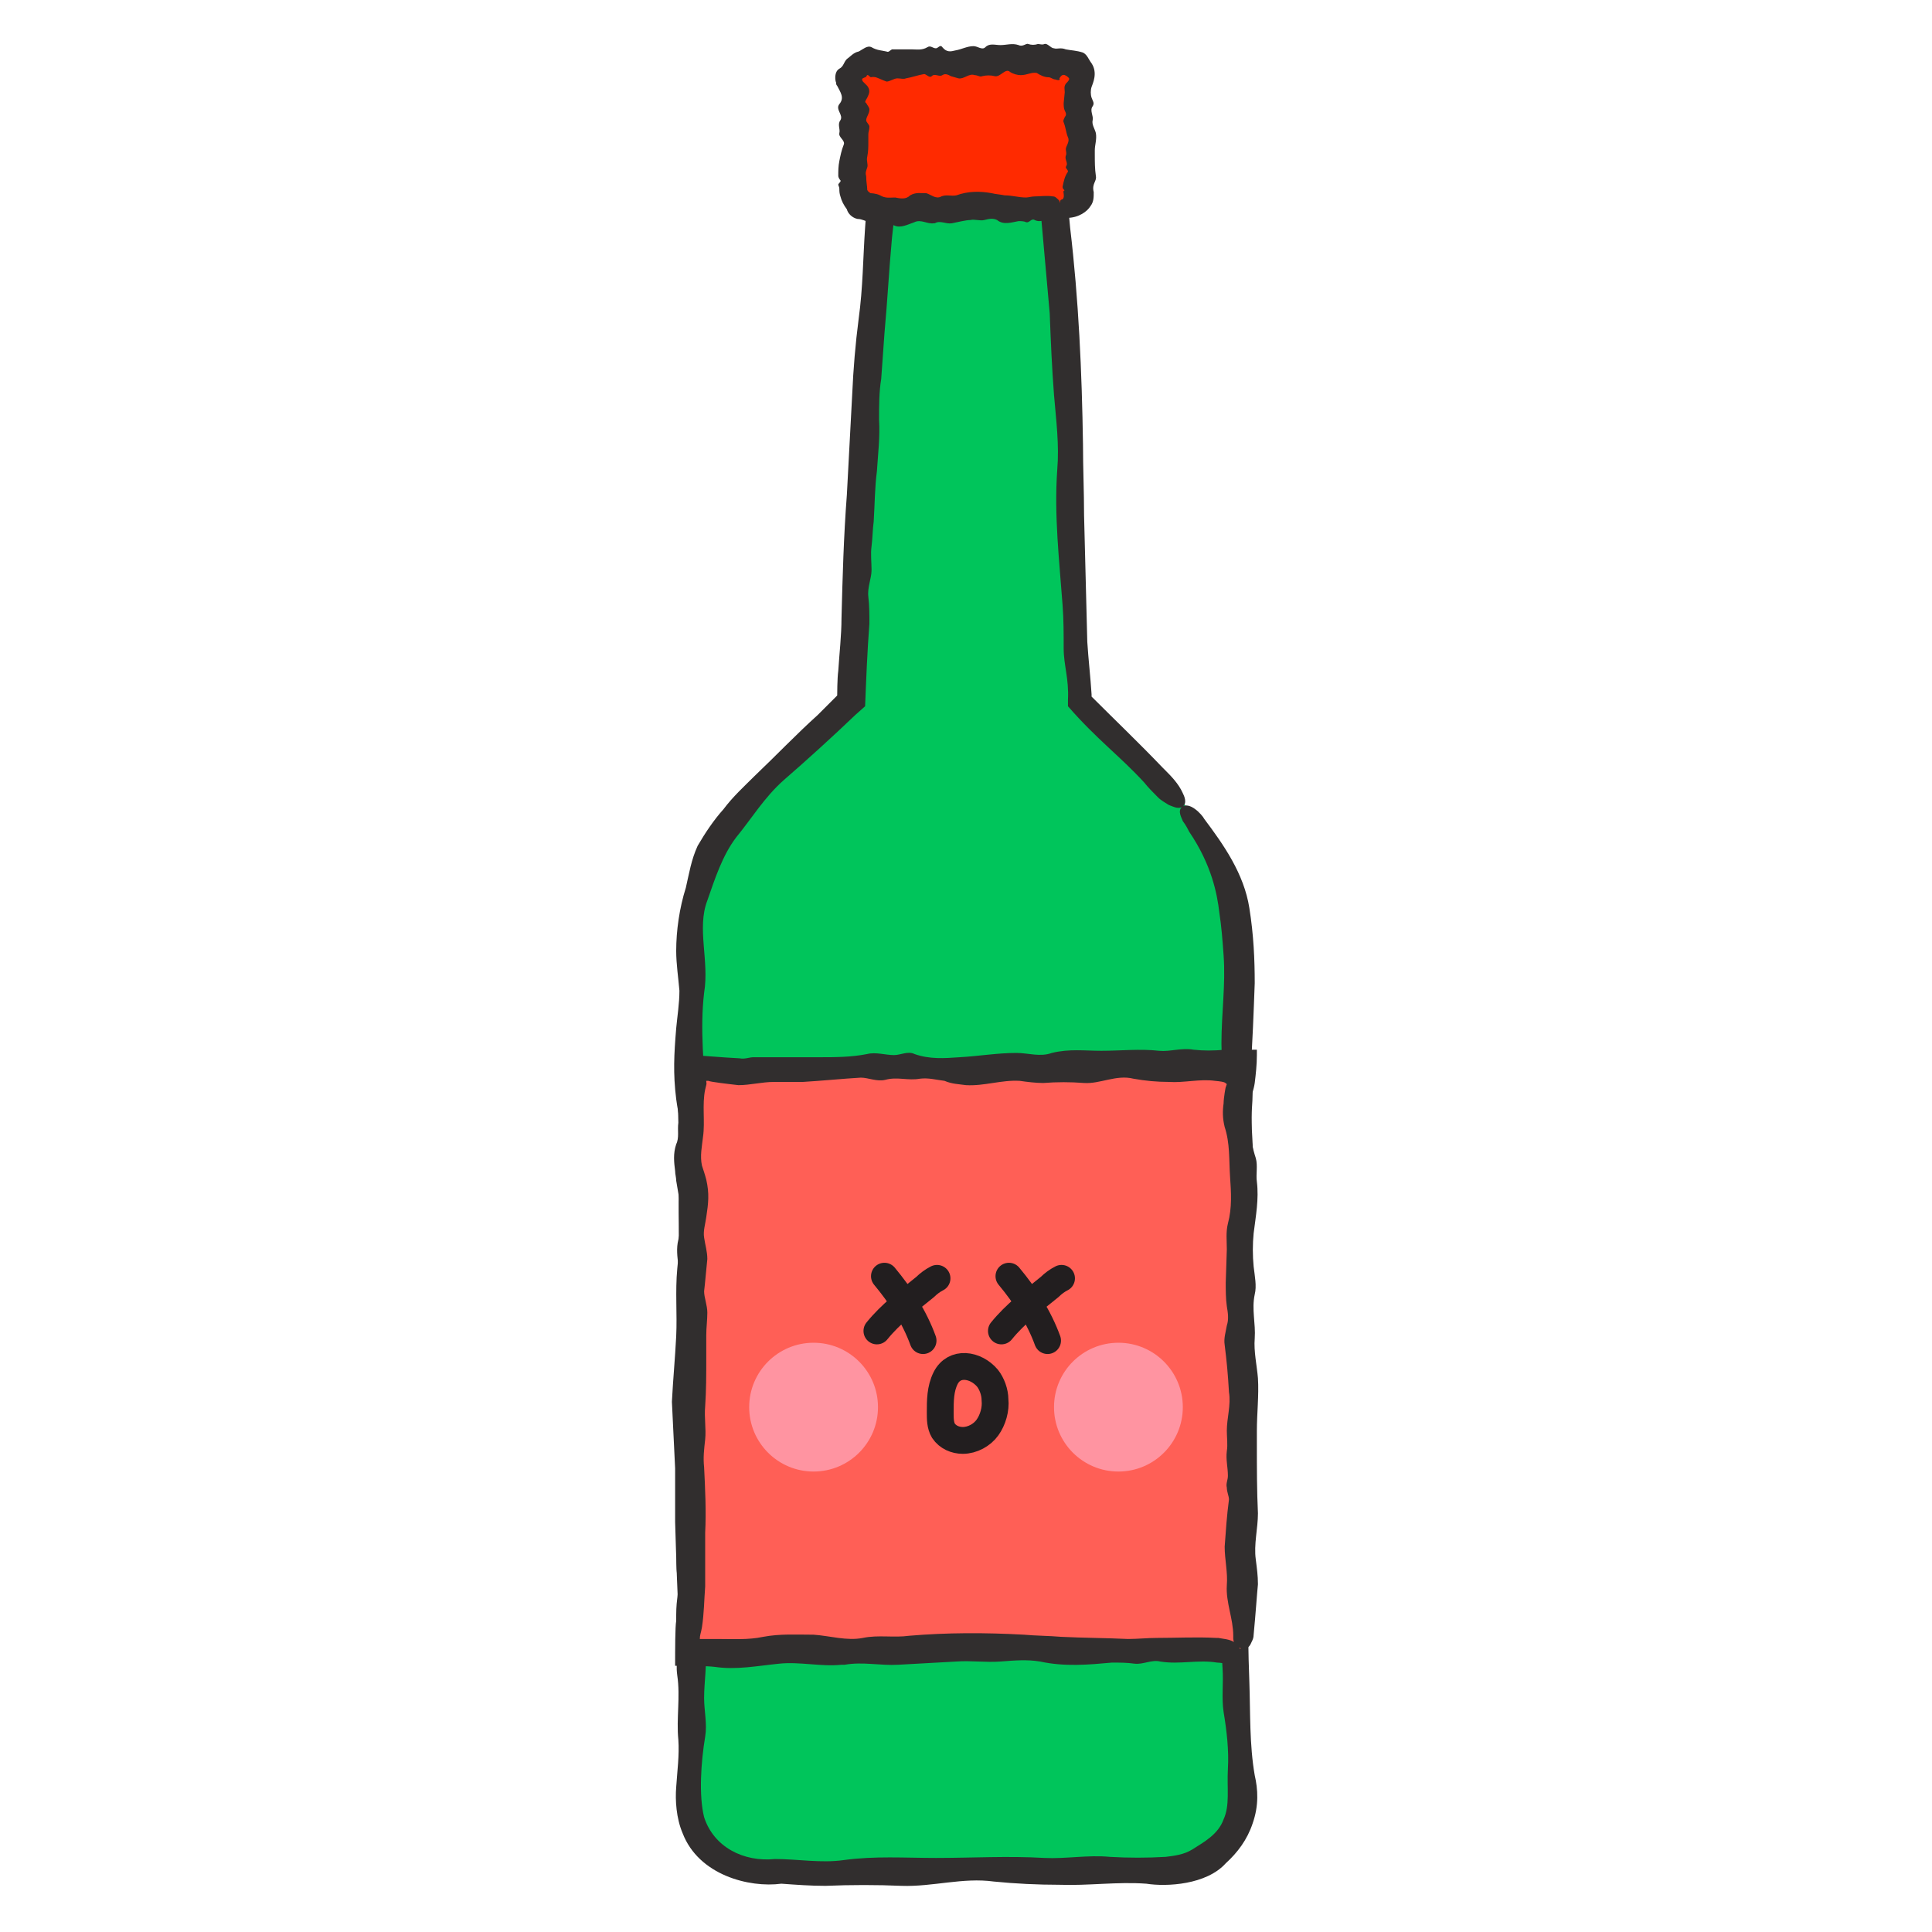 <?xml version="1.0" encoding="utf-8"?>
<!-- Generator: Adobe Illustrator 25.4.1, SVG Export Plug-In . SVG Version: 6.00 Build 0)  -->
<svg version="1.1" id="레이어_1" xmlns="http://www.w3.org/2000/svg" xmlns:xlink="http://www.w3.org/1999/xlink" x="0px"
	 y="0px" viewBox="0 0 18 18" style="enable-background:new 0 0 18 18;" xml:space="preserve">
<style type="text/css">
	.st0{fill:#00C55B;}
	.st1{fill:#312E2E;}
	.st2{fill:#FF5F56;}
	.st3{fill:#FF2A00;}
	.st4{fill:#FF94A1;}
	.st5{fill:#FFFFFF;}
	.st6{fill:#008F4E;}
	.st7{fill:#221E1F;stroke:#221E1F;stroke-width:0.093;stroke-linecap:round;stroke-linejoin:round;stroke-miterlimit:10;}
	.st8{fill:none;stroke:#221E1F;stroke-width:0.317;stroke-linecap:round;stroke-linejoin:round;stroke-miterlimit:10;}
	.st9{fill:none;stroke:#EE4022;stroke-width:0.119;stroke-linecap:round;stroke-linejoin:round;stroke-miterlimit:10;}
	.st10{fill:#FF543A;stroke:#221E1F;stroke-width:0.2;stroke-linecap:round;stroke-linejoin:round;stroke-miterlimit:10;}
	.st11{fill:#FF0005;}
	.st12{fill:#FF8B00;}
	.st13{fill:#FFFF00;}
	.st14{fill:#00FF00;}
	.st15{fill:#00BDFF;}
	.st16{fill:#BB00FF;}
	.st17{fill:none;stroke:#221E1F;stroke-width:0.19;stroke-linecap:round;stroke-linejoin:round;stroke-miterlimit:10;}
	.st18{fill:none;stroke:#221E1F;stroke-width:0.2;stroke-linecap:round;stroke-linejoin:round;stroke-miterlimit:10;}
	.st19{fill:none;stroke:#00C9F8;stroke-width:0.2;stroke-linecap:round;stroke-linejoin:round;stroke-miterlimit:10;}
	.st20{fill:none;stroke:#221E1F;stroke-width:0.25;stroke-linecap:round;stroke-linejoin:round;stroke-miterlimit:10;}
</style>
<g>
	<path class="st0" d="M11.04,7.5l-0.97-0.97L9.81,1.25H9H8.19L7.93,6.53L6.96,7.5C6.63,7.83,6.44,8.28,6.44,8.75v7.99
		c0,0.38,0.31,0.69,0.69,0.69H9h1.87c0.38,0,0.69-0.31,0.69-0.69V8.75C11.56,8.28,11.37,7.83,11.04,7.5z"/>
	<g>
		<g>
			<path class="st1" d="M7.28,17.55c0.14,0.01,0.27,0.02,0.41,0.02c0.24-0.01,0.48-0.01,0.71,0c0.29,0.01,0.57-0.08,0.86-0.04
				c0.2,0.02,0.41,0.03,0.61,0.03c0.27,0.01,0.54-0.03,0.81-0.01c0.19,0.03,0.56,0.01,0.74-0.19c0.11-0.1,0.2-0.22,0.25-0.37
				c0.06-0.17,0.05-0.32,0.02-0.45c-0.05-0.29-0.04-0.58-0.05-0.87c-0.01-0.28-0.02-0.55,0.02-0.83c0.02-0.15,0.01-0.3,0.01-0.45
				l0.01-0.59c0-0.14,0-0.28-0.01-0.42c-0.01-0.11-0.02-0.23,0-0.34c0.01-0.11,0.03-0.22,0.02-0.33c-0.01-0.28-0.03-0.54-0.04-0.84
				c-0.02-0.23,0.02-0.45,0.02-0.67c0-0.12-0.01-0.24,0-0.36c0.01-0.14-0.01-0.29-0.01-0.43c0-0.06,0.01-0.14,0.01-0.21
				c0-0.07-0.02-0.14-0.02-0.21c0.02-0.28,0.03-0.56,0.04-0.83c0-0.22-0.01-0.45-0.05-0.7c-0.05-0.32-0.24-0.59-0.42-0.83
				c-0.02-0.04-0.14-0.17-0.21-0.11c-0.04,0.04,0,0.1,0.01,0.13c0.03,0.04,0.05,0.08,0.06,0.1c0.21,0.31,0.26,0.58,0.28,0.75
				c0.02,0.13,0.03,0.26,0.04,0.4c0.02,0.27-0.02,0.54-0.02,0.82c0.01,0.4,0.01,0.8,0.01,1.2l0,0.24c0,0.31-0.02,0.62-0.01,0.93
				c0.01,0.23,0.04,0.46,0.03,0.69c-0.01,0.25,0.03,0.51,0,0.77c-0.02,0.16,0,0.33,0.01,0.49c0.01,0.2,0.01,0.39,0,0.59
				c-0.02,0.3-0.05,0.61-0.03,0.91c0.01,0.14-0.01,0.28,0.01,0.41c0.03,0.18,0.05,0.36,0.04,0.53c-0.01,0.18,0.02,0.34-0.04,0.47
				c-0.05,0.14-0.18,0.21-0.29,0.28c-0.08,0.05-0.17,0.06-0.25,0.07c-0.17,0.01-0.35,0.01-0.52,0c-0.2-0.02-0.41,0.02-0.61,0.01
				c-0.34-0.02-0.67,0-1.01,0c-0.29,0-0.57-0.02-0.86,0.02c-0.21,0.03-0.43-0.01-0.64-0.01c-0.29,0.03-0.57-0.11-0.66-0.39
				c-0.05-0.2-0.03-0.51,0.01-0.75c0.02-0.12-0.01-0.24-0.01-0.36c0-0.16,0.03-0.31,0.01-0.47c-0.03-0.28-0.03-0.56-0.03-0.84
				c0-0.3,0-0.6,0-0.9c0-0.08,0-0.17,0-0.25c-0.01-0.08-0.02-0.16-0.02-0.24c0.02-0.28,0.01-0.55,0.05-0.83
				c0.02-0.15-0.02-0.31-0.01-0.47c0-0.17,0-0.31,0-0.48c0.01-0.12-0.01-0.25,0.02-0.38c0.03-0.16,0.02-0.32,0.01-0.48
				c0-0.06-0.01-0.11-0.01-0.18C6.56,9.93,6.52,9.59,6.56,9.25c0.05-0.3-0.07-0.6,0.03-0.86c0.07-0.2,0.14-0.42,0.27-0.59
				C7,7.63,7.12,7.43,7.3,7.27c0.23-0.2,0.45-0.4,0.67-0.61l0.09-0.08C8.07,6.33,8.08,6.07,8.1,5.81c0-0.08,0-0.17-0.01-0.25
				C8.08,5.47,8.12,5.39,8.12,5.31c0-0.07-0.01-0.15,0-0.22c0.01-0.08,0.01-0.16,0.02-0.23C8.15,4.7,8.15,4.54,8.17,4.39
				C8.18,4.23,8.2,4.07,8.19,3.91c0-0.13,0-0.26,0.02-0.38c0.01-0.15,0.02-0.27,0.03-0.42c0.03-0.33,0.04-0.56,0.07-0.89
				C8.33,2.06,8.34,1.9,8.34,1.74c0-0.15,0-0.37-0.01-0.34c0.01,0,0.01-0.01,0.04-0.01C8.74,1.36,9.1,1.41,9.46,1.4l0.05,0
				c0.06,0,0.11-0.01,0.17-0.01l0,0.04l0,0.16c0,0.11,0.01,0.21,0.01,0.32c0.03,0.33,0.06,0.68,0.09,1.01
				c0.01,0.26,0.02,0.5,0.04,0.76c0.02,0.24,0.05,0.46,0.03,0.7C9.82,4.8,9.87,5.23,9.9,5.64c0.01,0.13,0.01,0.27,0.01,0.4
				c0,0.16,0.05,0.28,0.04,0.48l0,0.06c0.27,0.31,0.48,0.46,0.71,0.71c0.04,0.05,0.08,0.09,0.13,0.14c0.03,0.03,0.07,0.05,0.1,0.07
				c0.03,0.01,0.08,0.04,0.12,0.02c0.06-0.03,0.02-0.11,0.01-0.13c-0.04-0.09-0.11-0.16-0.17-0.22l-0.02-0.02
				c-0.22-0.23-0.44-0.44-0.66-0.66l0-0.02c-0.01-0.16-0.03-0.33-0.04-0.49L10.1,4.8c0-0.22-0.01-0.44-0.01-0.66
				c-0.01-0.67-0.04-1.35-0.12-2.02C9.94,1.83,9.95,1.64,9.91,1.26c0-0.04-0.01-0.07-0.01-0.1c-0.23,0.01-0.36,0-0.49-0.01
				c-0.13-0.01-0.26-0.02-0.4-0.02l-0.41,0C8.44,1.13,8.28,1.13,8.09,1.14l0,0.1c0,0.25,0,0.31,0,0.47
				C8.08,1.85,8.07,1.99,8.06,2.12C8.04,2.41,8.04,2.68,8,2.97C7.97,3.2,7.95,3.44,7.94,3.67L7.89,4.61C7.86,5,7.85,5.38,7.84,5.76
				c0,0.16-0.02,0.33-0.03,0.49C7.8,6.32,7.8,6.48,7.8,6.48L7.73,6.55L7.62,6.66c-0.2,0.18-0.39,0.38-0.59,0.57
				c-0.1,0.1-0.2,0.19-0.29,0.31C6.65,7.64,6.57,7.76,6.5,7.88C6.44,8.01,6.42,8.14,6.39,8.27c-0.06,0.19-0.09,0.4-0.09,0.59
				c0,0.12,0.02,0.25,0.03,0.37C6.33,9.35,6.31,9.47,6.3,9.58c-0.02,0.24-0.03,0.42,0,0.66c0.01,0.08,0.03,0.17,0.04,0.24
				c0.02,0.17,0,0.33-0.01,0.51c-0.02,0.27,0.01,0.56-0.02,0.83c-0.02,0.21,0,0.42-0.01,0.63c-0.01,0.2-0.03,0.41-0.04,0.61
				c0.01,0.2,0.02,0.42,0.03,0.62l0,0.5c0.01,0.33,0.02,0.68,0.04,1.01c0,0.14-0.04,0.28-0.02,0.42c0.03,0.2-0.01,0.4,0.01,0.6
				c0.01,0.14-0.01,0.29-0.02,0.44c-0.01,0.12,0,0.29,0.06,0.43C6.51,17.47,6.98,17.59,7.28,17.55z"/>
		</g>
	</g>
</g>
<g>
	<rect x="6.44" y="9.95" class="st2" width="5.12" height="5.41"/>
	<g>
		<g>
			<path class="st1" d="M9.5,10.07c0.07,0.01,0.15,0.02,0.22,0.02c0.13-0.01,0.25-0.01,0.38,0c0.15,0.01,0.3-0.08,0.46-0.04
				c0.11,0.02,0.22,0.03,0.33,0.03c0.14,0.01,0.29-0.03,0.43-0.01c0.11,0.01,0.09,0.02,0.11,0.03l-0.01,0.03
				c0-0.01-0.02,0.1-0.02,0.15c-0.01,0.07-0.01,0.14,0.01,0.22c0.05,0.15,0.04,0.31,0.05,0.46c0.01,0.15,0.02,0.29-0.02,0.44
				c-0.02,0.08-0.01,0.16-0.01,0.24l-0.01,0.31c0,0.07,0,0.15,0.01,0.22c0.01,0.06,0.02,0.12,0,0.18c-0.01,0.06-0.03,0.12-0.02,0.18
				c0.02,0.16,0.03,0.27,0.04,0.44c0.02,0.12-0.02,0.24-0.02,0.36c0,0.06,0.01,0.13,0,0.19c-0.01,0.08,0.01,0.15,0.01,0.23
				c0,0.04-0.02,0.07-0.01,0.11c0,0.04,0.02,0.08,0.02,0.11c-0.02,0.15-0.03,0.3-0.04,0.44c0,0.12,0.03,0.24,0.02,0.36
				c-0.01,0.16,0.06,0.31,0.06,0.47c0,0.02-0.01,0.11,0.09,0.12c0.06,0,0.07-0.04,0.08-0.06c0.01-0.02,0.02-0.04,0.02-0.07
				c0.02-0.21,0.03-0.37,0.04-0.47c0-0.08-0.01-0.15-0.02-0.23c-0.02-0.14,0.02-0.29,0.02-0.43c-0.01-0.21-0.01-0.42-0.01-0.64
				l0-0.13c0-0.16,0.02-0.33,0.01-0.49c-0.01-0.12-0.04-0.25-0.03-0.37c0.01-0.14-0.03-0.27,0-0.41c0.02-0.08,0-0.17-0.01-0.26
				c-0.01-0.1-0.01-0.21,0-0.31c0.02-0.16,0.05-0.32,0.03-0.48c-0.01-0.07,0.01-0.15-0.01-0.22c-0.03-0.09-0.05-0.19-0.04-0.28
				c0-0.1,0-0.18,0-0.27c0-0.05,0.02-0.08,0.03-0.15c0.01-0.08,0.02-0.17,0.02-0.26l0-0.05c-0.1,0-0.19,0-0.29,0
				c-0.13,0.01-0.2,0.01-0.3,0c-0.11-0.02-0.22,0.02-0.32,0.01c-0.18-0.02-0.36,0-0.54,0c-0.15,0-0.3-0.02-0.46,0.02
				C9.69,9.85,9.58,9.81,9.47,9.81c-0.18,0-0.35,0.03-0.53,0.04C8.8,9.86,8.66,9.87,8.52,9.82C8.46,9.79,8.39,9.83,8.33,9.83
				c-0.08,0-0.17-0.03-0.25-0.01c-0.15,0.03-0.3,0.03-0.45,0.03l-0.48,0c-0.04,0-0.09,0-0.13,0C6.98,9.85,6.94,9.87,6.89,9.86
				C6.7,9.85,6.61,9.84,6.32,9.82l-0.02,0c-0.01,0.12,0.02,0.33,0.02,0.38c-0.01,0.09,0,0.17,0,0.26c-0.01,0.07,0.01,0.14-0.02,0.2
				c-0.03,0.09-0.02,0.17-0.01,0.25c0,0.03,0.01,0.06,0.01,0.09c0.03,0.18,0.07,0.36,0.02,0.55c-0.04,0.16,0.04,0.32,0.01,0.48
				c-0.03,0.12,0,0.25-0.01,0.37c-0.01,0.12,0.06,0.24,0.04,0.37c-0.02,0.16-0.04,0.32-0.04,0.48c0,0.15-0.01,0.29-0.01,0.43
				c0,0.04,0.01,0.09,0.02,0.13c0.01,0.04-0.02,0.09-0.02,0.13c0,0.04,0.01,0.08,0.01,0.12c0,0.05,0,0.08,0,0.12
				c0,0.08,0,0.16-0.01,0.25c-0.01,0.08-0.01,0.17,0,0.26c0.01,0.07,0.01,0.14,0,0.2C6.3,14.97,6.3,15.01,6.3,15.1
				c-0.01,0.06-0.01,0.26-0.01,0.42c0.11,0,0.29,0,0.37,0.01c0.2,0.03,0.4-0.01,0.6-0.03c0.19-0.02,0.39,0.03,0.58,0.01l0.03,0
				c0.17-0.03,0.33,0.01,0.5,0c0.17-0.01,0.37-0.02,0.54-0.03c0.14-0.01,0.27,0.01,0.41,0c0.13-0.01,0.25-0.02,0.37,0
				c0.23,0.05,0.45,0.03,0.67,0.01c0.07,0,0.14,0,0.21,0.01c0.08,0.01,0.16-0.04,0.24-0.02c0.18,0.03,0.35-0.02,0.53,0.01
				c0.03,0,0.07,0.01,0.1,0.01c0.02,0,0.04-0.01,0.06-0.03c0.02-0.01,0.05-0.03,0.05-0.07c0.01-0.06-0.03-0.09-0.05-0.1
				c-0.05-0.03-0.1-0.03-0.15-0.04l-0.02,0c-0.18-0.01-0.37,0-0.55,0c-0.09,0-0.18,0.01-0.27,0.01c-0.21-0.01-0.42-0.01-0.62-0.02
				c-0.12-0.01-0.24-0.01-0.35-0.02c-0.36-0.02-0.72-0.02-1.07,0.01c-0.14,0.02-0.29-0.01-0.43,0.02c-0.15,0.03-0.31-0.02-0.46-0.03
				c-0.16,0-0.31-0.01-0.47,0.02c-0.14,0.03-0.29,0.02-0.43,0.02c-0.06,0-0.11,0-0.16,0c0-0.04,0.01-0.05,0.02-0.11
				c0.02-0.13,0.02-0.25,0.03-0.38c0-0.17,0-0.33,0-0.5c0.01-0.2,0-0.41-0.01-0.61c-0.01-0.09,0-0.17,0.01-0.26
				c0.01-0.1-0.01-0.2,0-0.31c0.01-0.15,0.01-0.29,0.01-0.44l0-0.22c0-0.07,0.01-0.14,0.01-0.21c0-0.07-0.03-0.14-0.03-0.2
				c0.01-0.08,0.02-0.21,0.03-0.3c0-0.07-0.02-0.13-0.03-0.2c-0.01-0.06,0.01-0.12,0.02-0.19c0.02-0.13,0.03-0.22,0-0.35
				c-0.01-0.04-0.03-0.1-0.04-0.13c-0.02-0.09,0-0.18,0.01-0.27c0.02-0.14-0.01-0.3,0.02-0.44c0.02-0.08,0.01-0.04,0.01-0.08
				c0.01,0,0.02,0,0.02,0c0.02,0.01,0.19,0.03,0.28,0.04c0.11,0,0.22-0.03,0.33-0.03l0.27,0c0.17-0.01,0.37-0.03,0.54-0.04
				c0.07,0,0.15,0.04,0.23,0.02c0.11-0.03,0.21,0.01,0.32-0.01c0.08-0.01,0.15,0.01,0.23,0.02C8.87,10.1,8.93,10.1,9,10.11
				C9.17,10.12,9.33,10.06,9.5,10.07z"/>
		</g>
	</g>
</g>
<g>
	<path class="st3" d="M9.87,1.93H8.12c-0.1,0-0.18-0.08-0.18-0.18v-1c0-0.1,0.08-0.18,0.18-0.18h1.75c0.1,0,0.18,0.08,0.18,0.18v1
		C10.05,1.85,9.97,1.93,9.87,1.93z"/>
	<g>
		<g>
			<path class="st1" d="M9.08,0.7C9.11,0.7,9.13,0.72,9.15,0.71c0.04-0.01,0.08-0.01,0.12,0c0.05,0.01,0.1-0.08,0.14-0.04
				c0.03,0.02,0.07,0.03,0.1,0.03C9.57,0.7,9.61,0.67,9.66,0.68C9.69,0.7,9.73,0.72,9.77,0.72c0.02,0,0.04,0.02,0.06,0.02
				c0.03,0.01,0.05,0.01,0.04-0.01C9.9,0.68,9.92,0.7,9.94,0.71c0.02,0.02,0.04,0.02-0.01,0.07C9.91,0.81,9.92,0.83,9.92,0.86
				l-0.01,0.1c0,0.02,0,0.05,0.01,0.07c0.01,0.02,0.02,0.04,0,0.06C9.92,1.1,9.9,1.12,9.91,1.14c0.02,0.05,0.02,0.09,0.04,0.14
				c0.02,0.04-0.02,0.08-0.02,0.11c0,0.02,0.01,0.04,0,0.06C9.92,1.48,9.94,1.5,9.94,1.53c0,0.01-0.01,0.02-0.01,0.03
				c0,0.01,0.02,0.02,0.02,0.04C9.92,1.64,9.91,1.69,9.9,1.74c0,0.03,0.03,0.03,0.01,0.04c-0.01,0,0.02,0.07-0.02,0.08
				c0,0-0.02-0.01-0.02,0.09c0,0.06,0.02,0.07,0.03,0.07c0.01,0.01,0.02,0.01,0.04,0.01c0.11,0,0.19-0.06,0.22-0.11
				c0.03-0.04,0.03-0.08,0.03-0.13c-0.02-0.08,0.03-0.1,0.02-0.15c-0.01-0.07-0.01-0.13-0.01-0.2c0-0.01,0-0.03,0-0.04
				c0-0.05,0.02-0.1,0.01-0.16c-0.01-0.04-0.04-0.08-0.03-0.12c0.01-0.04-0.03-0.09,0-0.13c0.02-0.03,0-0.05-0.01-0.08
				c-0.01-0.03-0.01-0.07,0-0.1c0.01-0.03,0.06-0.13,0-0.22c-0.03-0.04-0.04-0.08-0.08-0.1c-0.06-0.02-0.11-0.02-0.16-0.03
				c-0.05-0.02-0.08,0-0.11-0.01c-0.03,0-0.06-0.05-0.09-0.04c-0.02,0.01-0.04,0-0.06,0c-0.03,0.01-0.06,0.01-0.09,0
				C9.56,0.4,9.53,0.44,9.49,0.42c-0.06-0.02-0.11,0-0.17,0c-0.05,0-0.1-0.02-0.14,0.02C9.15,0.47,9.11,0.43,9.07,0.43
				c-0.06,0-0.11,0.03-0.17,0.04C8.86,0.48,8.82,0.49,8.78,0.44C8.76,0.41,8.74,0.45,8.72,0.45c-0.03,0-0.05-0.03-0.08-0.01
				C8.59,0.47,8.54,0.46,8.5,0.46c-0.05,0-0.1,0-0.15,0c-0.01,0-0.03,0-0.04,0C8.29,0.47,8.28,0.49,8.26,0.48
				C8.22,0.47,8.17,0.47,8.12,0.44C8.08,0.42,8.04,0.46,8,0.48C7.95,0.49,7.92,0.53,7.89,0.55C7.86,0.58,7.86,0.62,7.82,0.64
				C7.77,0.67,7.78,0.75,7.79,0.77c0,0.01,0,0.02,0.01,0.03c0.03,0.06,0.07,0.11,0.02,0.17c-0.04,0.05,0.04,0.1,0.01,0.15
				c-0.03,0.04,0,0.08-0.01,0.12C7.81,1.28,7.88,1.31,7.86,1.35C7.84,1.4,7.83,1.45,7.82,1.5C7.81,1.55,7.81,1.59,7.81,1.64
				c0,0.01,0.01,0.03,0.02,0.04c0.01,0.01-0.02,0.03-0.02,0.04c0,0.01,0.01,0.02,0.01,0.04c0,0.02,0,0.04,0.01,0.07
				c0.01,0.04,0.03,0.08,0.06,0.12C7.9,1.99,7.94,2.03,7.99,2.04c0.04,0,0.07,0.02,0.11,0.03c0.04,0.01,0.05,0,0.08,0.01
				c0.05,0.02,0.1,0,0.15,0.02c0.06,0.03,0.13-0.01,0.19-0.03C8.58,2.04,8.64,2.09,8.7,2.08l0.01,0c0.05-0.03,0.1,0.01,0.16,0
				c0.05-0.01,0.13-0.03,0.17-0.03c0.04-0.01,0.09,0.01,0.13,0c0.04-0.01,0.08-0.02,0.12,0C9.35,2.1,9.43,2.07,9.49,2.06
				c0.02,0,0.05,0,0.07,0.01c0.03,0.01,0.05-0.04,0.08-0.02c0.06,0.03,0.11-0.02,0.17,0.01c0.01,0,0.02,0.01,0.03,0.01
				c0.01,0,0.01-0.01,0.02-0.03c0-0.01,0.01-0.03,0.02-0.07c0-0.06-0.01-0.09-0.01-0.1C9.84,1.84,9.83,1.83,9.81,1.83l0,0
				c-0.06-0.01-0.12,0-0.17,0c-0.03,0-0.06,0.01-0.08,0.01c-0.07,0-0.13-0.02-0.2-0.02C9.31,1.81,9.28,1.81,9.24,1.8
				C9.13,1.78,9.02,1.78,8.91,1.82C8.86,1.83,8.82,1.81,8.77,1.83C8.72,1.86,8.67,1.81,8.63,1.8c-0.05,0-0.1-0.01-0.15,0.02
				C8.44,1.86,8.39,1.85,8.34,1.84C8.29,1.84,8.25,1.85,8.2,1.82C8.16,1.8,8.11,1.8,8.11,1.8C8.1,1.79,8.09,1.79,8.08,1.77
				C8.08,1.73,8.07,1.7,8.07,1.64c-0.01-0.03,0-0.05,0.01-0.08c0.01-0.03-0.01-0.06,0-0.1c0.01-0.05,0.01-0.09,0.01-0.14
				c0-0.02,0-0.04,0-0.07c0-0.02,0.01-0.04,0.01-0.07c0-0.02-0.03-0.04-0.03-0.06c0-0.03,0.03-0.06,0.03-0.1
				c0-0.02-0.02-0.04-0.03-0.06C8.05,0.95,8.07,0.93,8.08,0.91c0.02-0.04,0.03-0.07,0-0.11C8.07,0.79,8.05,0.77,8.04,0.76
				c-0.02-0.03,0-0.03,0.02-0.04C8.08,0.72,8.07,0.68,8.1,0.71c0.02,0.02,0.01,0,0.06,0.01c0.03,0.01,0.07,0.03,0.1,0.04
				c0.03,0,0.07-0.03,0.1-0.03c0.03,0,0.06,0.01,0.08,0c0.06-0.01,0.11-0.03,0.17-0.04c0.02,0,0.05,0.04,0.07,0.02
				c0.03-0.03,0.07,0.01,0.1-0.01C8.81,0.68,8.84,0.7,8.86,0.71C8.89,0.72,8.9,0.72,8.93,0.73C8.98,0.74,9.03,0.68,9.08,0.7z"/>
		</g>
	</g>
</g>
<g>
	<circle class="st4" cx="7.58" cy="13.11" r="0.6"/>
	<circle class="st4" cx="10.42" cy="13.11" r="0.6"/>
</g>
<g>
	<path class="st20" d="M8.24,11.89c0.15,0.18,0.28,0.38,0.36,0.6"/>
	<path class="st20" d="M8.73,11.91c-0.04,0.02-0.08,0.05-0.11,0.08c-0.16,0.13-0.32,0.25-0.45,0.41"/>
</g>
<g>
	<path class="st20" d="M9.4,11.89c0.15,0.18,0.28,0.38,0.36,0.6"/>
	<path class="st20" d="M9.89,11.91c-0.04,0.02-0.08,0.05-0.11,0.08c-0.16,0.13-0.32,0.25-0.45,0.41"/>
</g>
<path class="st20" d="M8.81,12.84c-0.05,0.1-0.05,0.21-0.05,0.32c0,0.06,0,0.12,0.03,0.17c0.04,0.06,0.11,0.09,0.18,0.09
	c0.09,0,0.18-0.05,0.23-0.12s0.08-0.17,0.07-0.26c0-0.07-0.03-0.15-0.07-0.2C9.09,12.71,8.89,12.68,8.81,12.84z"/>
</svg>
